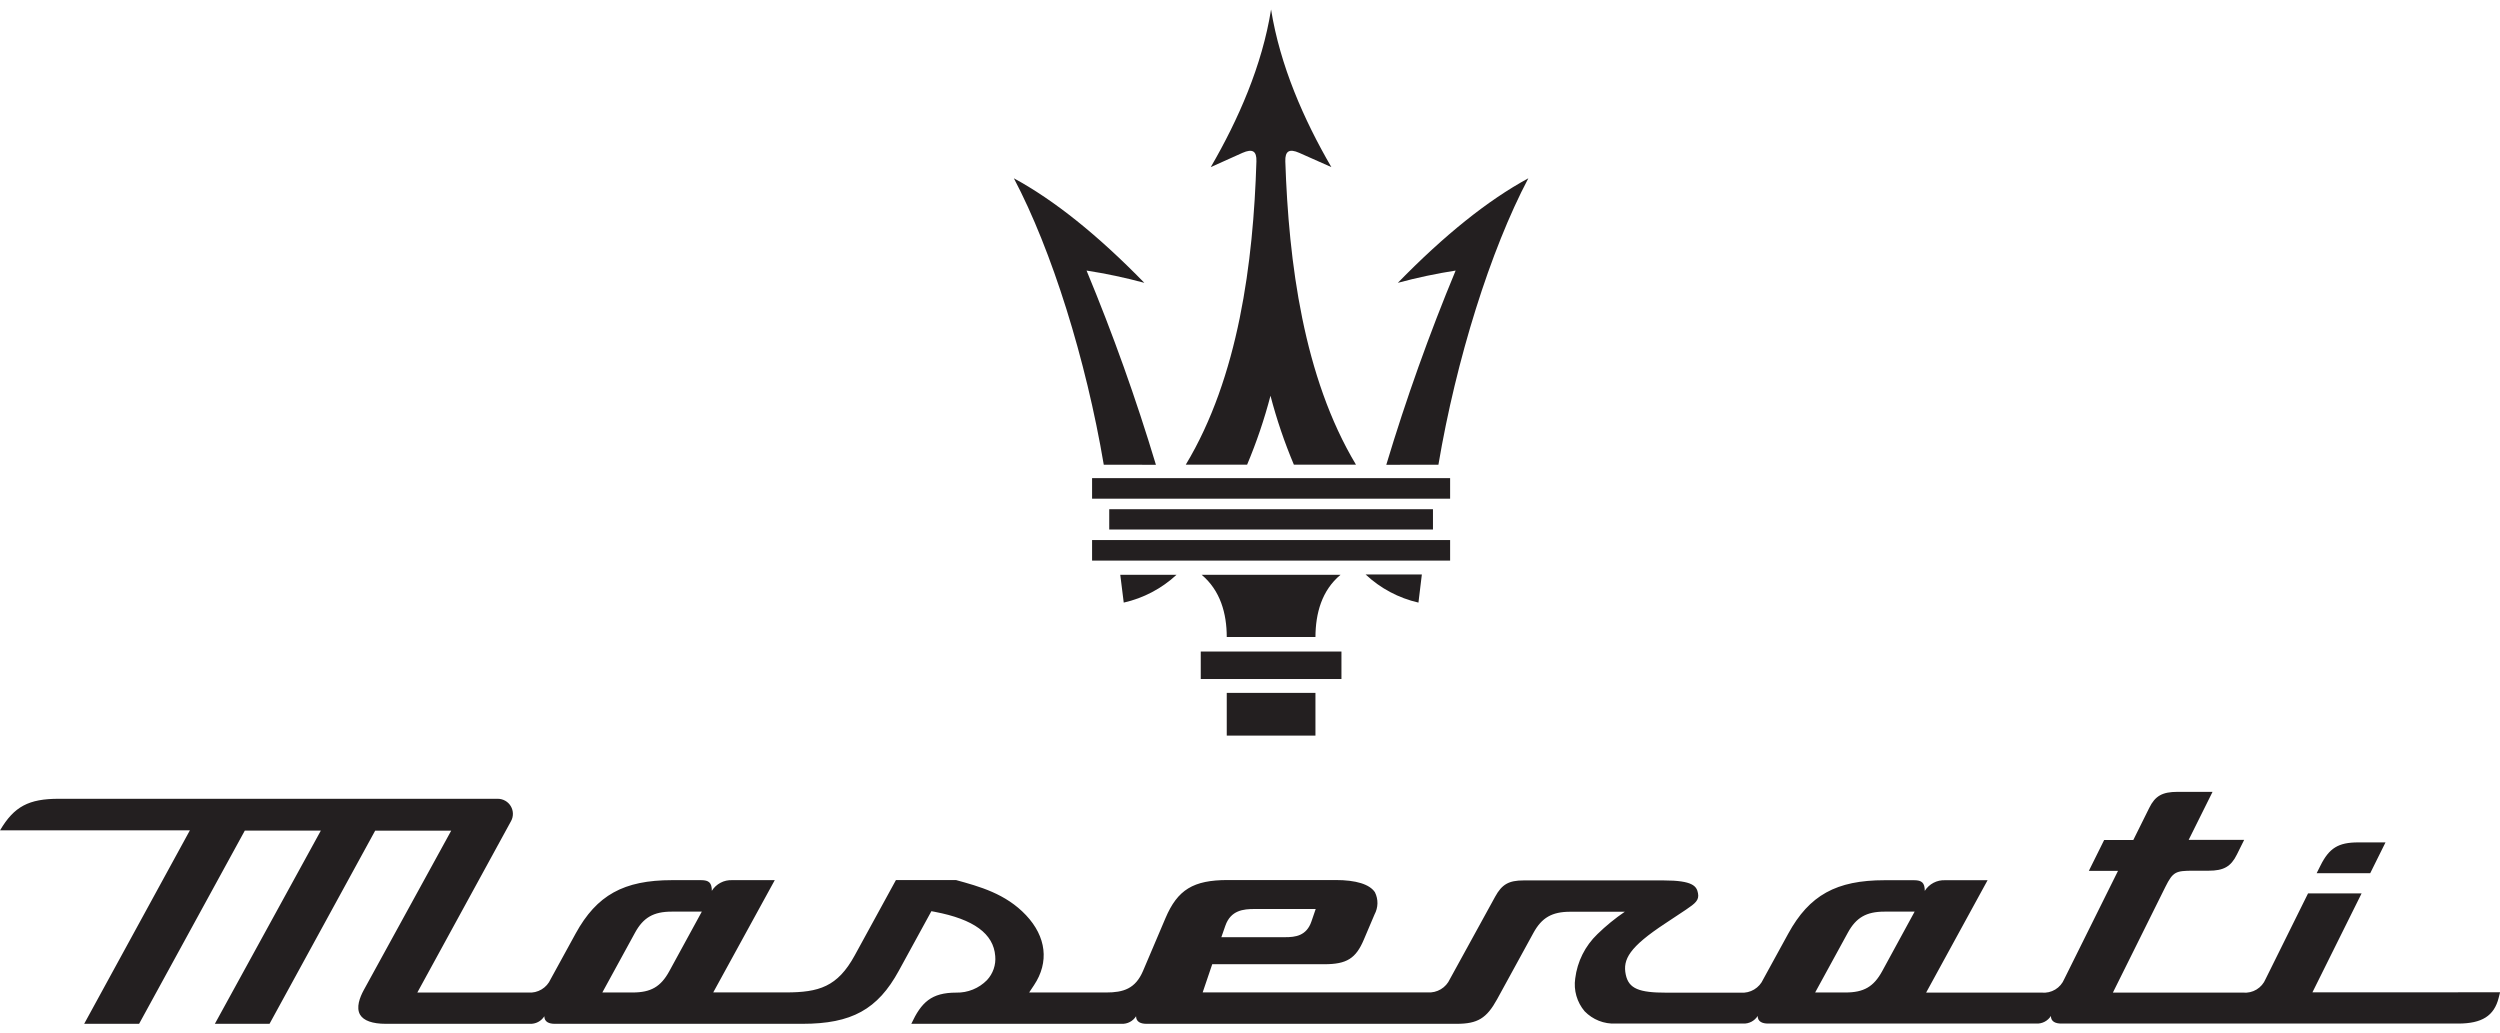 <svg width="150" height="62" viewBox="0 0 150 62" fill="none" xmlns="http://www.w3.org/2000/svg">
<g clip-path="url(#clip0_1_2314)">
<path d="M142.213 52.393H138.999L139.226 51.939C139.75 50.883 140.301 50.544 141.492 50.544H143.13L142.213 52.393Z" fill="#231F20"/>
<path d="M138.745 59.541L141.696 53.603H138.483L135.936 58.743C135.827 59.006 135.636 59.226 135.393 59.372C135.15 59.519 134.866 59.583 134.583 59.557H126.773L129.928 53.203C130.375 52.309 130.541 52.243 131.581 52.243H132.514C133.423 52.243 133.855 51.996 134.213 51.272L134.649 50.394H131.319L132.753 47.511H130.653C129.74 47.511 129.308 47.754 128.954 48.475L127.998 50.401H126.249L125.331 52.251H127.081L123.856 58.743C123.747 59.006 123.557 59.227 123.314 59.373C123.07 59.52 122.786 59.584 122.503 59.557H115.567L119.255 52.813H116.708C116.466 52.802 116.225 52.855 116.01 52.968C115.796 53.08 115.615 53.248 115.486 53.453C115.486 52.968 115.309 52.813 114.843 52.813H113.078C110.18 52.813 108.558 53.711 107.298 56.012L105.795 58.755C105.681 59.012 105.489 59.227 105.248 59.371C105.007 59.515 104.727 59.581 104.447 59.56H99.977C98.359 59.56 97.723 59.329 97.546 58.478C97.353 57.564 97.761 56.821 99.931 55.395L101.156 54.582C101.726 54.197 101.958 54.008 101.88 53.596C101.803 53.183 101.591 52.825 99.819 52.825H91.419C90.529 52.825 90.116 53.06 89.712 53.796L86.995 58.743C86.88 58.999 86.689 59.213 86.447 59.357C86.206 59.5 85.927 59.566 85.647 59.545H72.16L72.734 57.853H79.47C80.799 57.853 81.35 57.511 81.828 56.382L82.472 54.867C82.582 54.663 82.642 54.435 82.647 54.203C82.651 53.971 82.599 53.742 82.495 53.534C82.179 53.056 81.362 52.802 80.14 52.802H73.667C71.598 52.802 70.654 53.38 69.929 55.087L68.584 58.25C68.126 59.329 67.398 59.549 66.373 59.549H61.749L62.041 59.11C62.959 57.734 62.781 56.204 61.56 54.91C60.338 53.615 58.766 53.191 57.356 52.802H53.757L51.283 57.325C50.251 59.214 49.129 59.545 47.149 59.545H42.794L46.486 52.809H43.931C43.689 52.798 43.448 52.851 43.234 52.964C43.019 53.076 42.838 53.244 42.71 53.449C42.71 52.964 42.532 52.809 42.066 52.809H40.321C37.423 52.809 35.805 53.707 34.541 56.008L33.038 58.751C32.924 59.008 32.733 59.224 32.492 59.367C32.25 59.511 31.97 59.576 31.689 59.553H25.039L30.664 49.264C30.739 49.127 30.777 48.972 30.774 48.815C30.771 48.659 30.727 48.505 30.647 48.371C30.567 48.236 30.453 48.124 30.317 48.047C30.181 47.969 30.027 47.928 29.871 47.927H3.522C1.734 47.927 0.848 48.382 0.004 49.819H11.394L5.044 61.441H8.339L14.689 49.835H19.251L12.885 61.441H16.165L22.511 49.839H27.073L21.825 59.406C21.586 59.846 21.355 60.454 21.605 60.882C21.817 61.24 22.349 61.429 23.147 61.429H31.79C31.962 61.437 32.133 61.4 32.286 61.32C32.439 61.24 32.568 61.121 32.66 60.975C32.66 61.321 32.953 61.429 33.285 61.429H48.147C51.094 61.429 52.663 60.566 53.926 58.25L55.884 54.671L56.084 54.709C58.427 55.156 59.614 56.023 59.714 57.364C59.738 57.626 59.706 57.891 59.62 58.14C59.534 58.389 59.397 58.617 59.217 58.809C58.977 59.053 58.69 59.245 58.373 59.373C58.057 59.502 57.717 59.564 57.375 59.557C55.876 59.557 55.279 60.142 54.678 61.429H67.293C67.466 61.437 67.637 61.4 67.79 61.32C67.943 61.24 68.072 61.121 68.164 60.975C68.164 61.321 68.457 61.429 68.789 61.429H87.4C88.656 61.429 89.199 61.098 89.827 59.953L92.008 55.969C92.505 55.06 93.122 54.705 94.209 54.705H97.488C96.903 55.104 96.353 55.552 95.846 56.046C95.108 56.754 94.637 57.694 94.513 58.709C94.462 59.058 94.486 59.415 94.584 59.754C94.682 60.094 94.85 60.409 95.079 60.678C95.319 60.925 95.609 61.119 95.929 61.246C96.249 61.373 96.593 61.43 96.937 61.414H104.589C104.762 61.422 104.933 61.384 105.086 61.304C105.239 61.224 105.368 61.105 105.46 60.959C105.46 61.306 105.753 61.414 106.084 61.414H122.183C122.356 61.422 122.527 61.384 122.68 61.304C122.833 61.224 122.962 61.105 123.054 60.959C123.054 61.306 123.347 61.414 123.678 61.414H147.488C148.921 61.414 149.649 60.948 149.919 59.873L150.004 59.537L138.745 59.541ZM73.52 55.545C73.844 54.617 74.596 54.54 75.274 54.54H78.942L78.688 55.283C78.391 56.158 77.717 56.231 77.108 56.231H73.281L73.52 55.545ZM40.155 58.277C39.646 59.206 39.053 59.549 37.955 59.549H36.14L38.101 55.962C38.598 55.052 39.215 54.698 40.297 54.698H42.109L40.155 58.277ZM112.928 58.277C112.419 59.206 111.826 59.549 110.728 59.549H108.909L110.87 55.962C111.367 55.052 111.984 54.698 113.066 54.698H114.878L112.928 58.277Z" fill="#231F20"/>
<path d="M72.045 40.722V39.092H80.487V40.741H72.045V40.722Z" fill="#231F20"/>
<path d="M76.264 44.136H78.927V41.573H73.605V44.136H76.268" fill="#231F20"/>
<path d="M73.605 38.221C73.605 36.807 73.22 35.427 72.099 34.487H80.433C79.304 35.427 78.934 36.799 78.927 38.221H73.605Z" fill="#231F20"/>
<path d="M66.554 31.771V30.553H85.978V31.771H66.554Z" fill="#231F20"/>
<path d="M67.424 36.156C68.609 35.889 69.702 35.313 70.592 34.487H67.216L67.424 36.156Z" fill="#231F20"/>
<path d="M85.107 36.156C83.919 35.884 82.825 35.302 81.936 34.468H85.311L85.107 36.156Z" fill="#231F20"/>
<path d="M66.226 27.883C65.163 21.579 63.109 15.013 60.831 10.697C63.259 12.015 65.869 14.106 68.661 16.97C67.52 16.661 66.362 16.415 65.193 16.234C66.777 20.046 68.166 23.934 69.355 27.887L66.226 27.883Z" fill="#231F20"/>
<path d="M86.305 27.883C87.369 21.579 89.423 15.013 91.7 10.697C89.272 12.015 86.663 14.106 83.87 16.97C85.012 16.661 86.169 16.415 87.338 16.234C85.755 20.046 84.366 23.934 83.177 27.887L86.305 27.883Z" fill="#231F20"/>
<path d="M65.525 29.917V28.688H87.007V29.921H65.525V29.917Z" fill="#231F20"/>
<path d="M72.646 10.027C74.303 7.171 75.728 3.931 76.264 0.571C76.803 3.931 78.225 7.175 79.882 10.027L77.956 9.171C77.354 8.905 77.1 9.063 77.119 9.68C77.32 15.741 78.21 22.631 81.358 27.879H77.632C77.066 26.536 76.597 25.154 76.229 23.744C75.861 25.154 75.392 26.536 74.827 27.879H71.147C74.31 22.631 75.2 15.741 75.385 9.68C75.405 9.059 75.15 8.909 74.549 9.171L72.646 10.027Z" fill="#231F20"/>
<path d="M65.525 33.636V32.403H87.007V33.636H65.525Z" fill="#231F20"/>
</g>
<defs>
<clipPath id="clip0_1_2314">
<rect width="150" height="60.858" fill="white" transform="translate(0 0.571)"/>
</clipPath>
</defs>
</svg>
